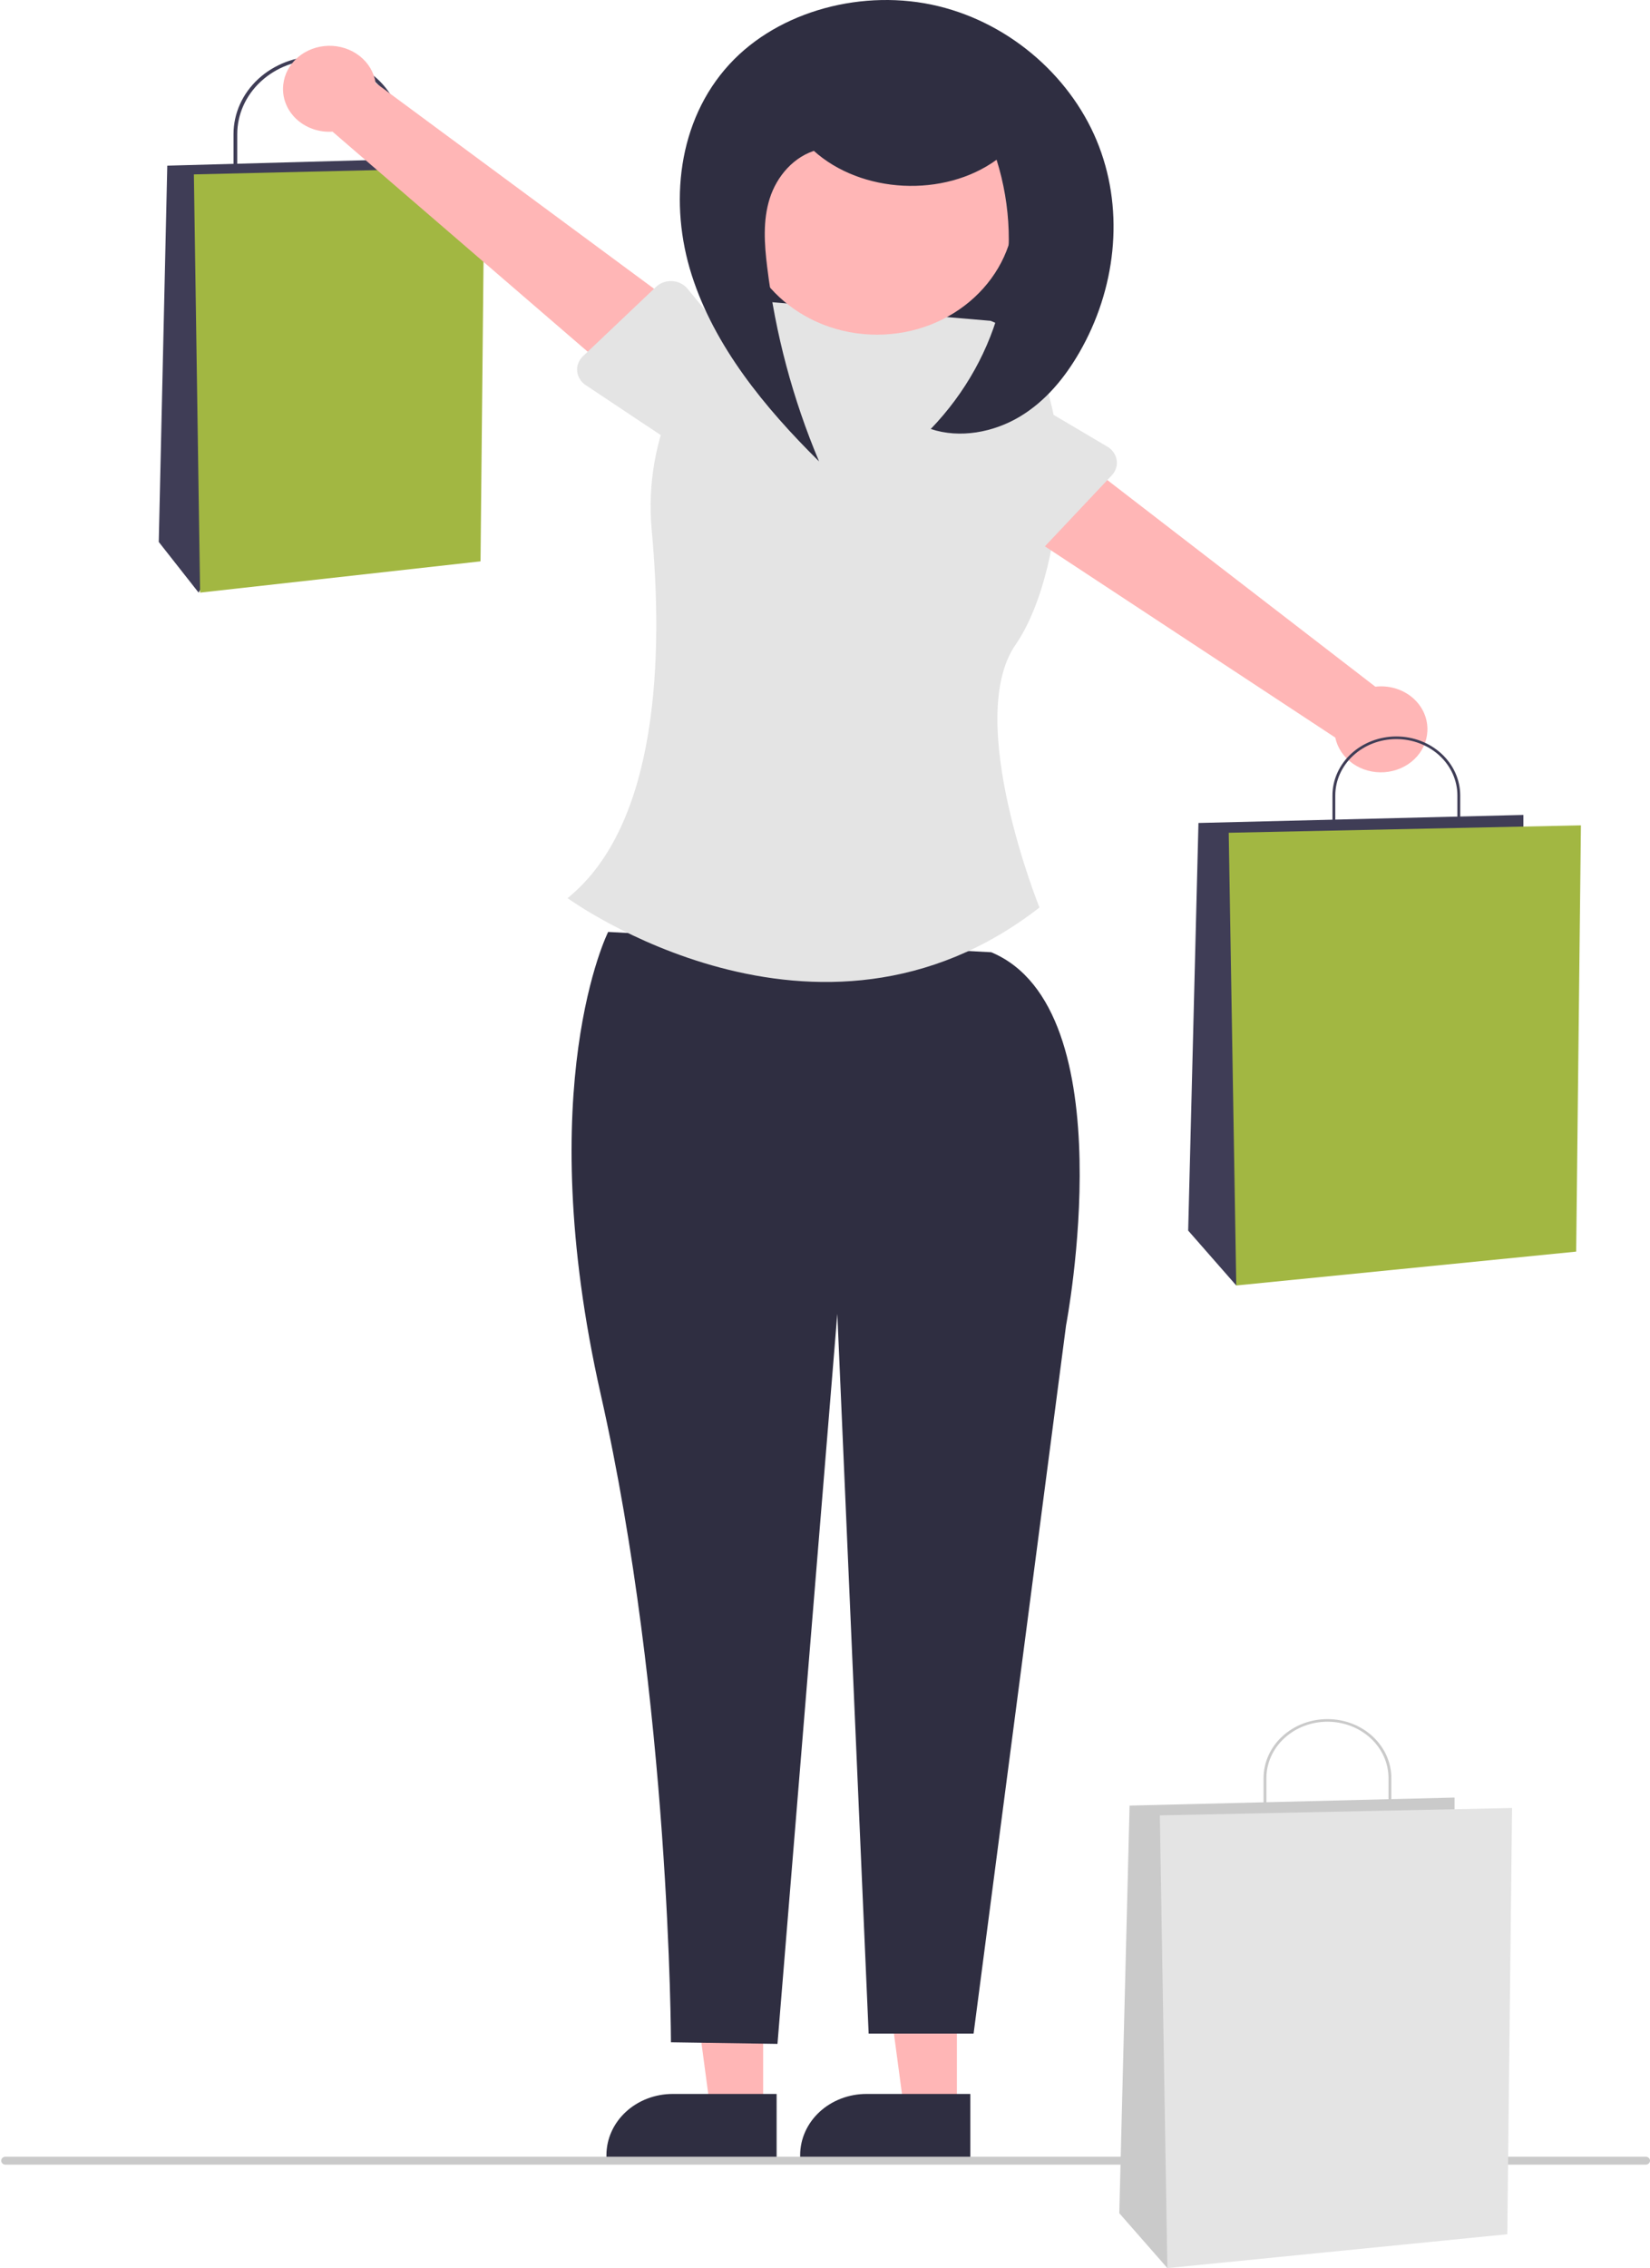 <svg width="532" height="731" viewBox="0 0 532 731" fill="none" xmlns="http://www.w3.org/2000/svg">
<g clip-path="url(#clip0_22_271)">
<path d="M339.68 51.448H234.189V109.145H339.68V51.448Z" fill="#2F2E41"/>
<path d="M129.68 60.751H75.291V43.231C75.291 36.569 78.156 30.18 83.256 25.469C88.356 20.758 95.273 18.111 102.485 18.111C109.698 18.111 116.615 20.758 121.715 25.469C126.815 30.18 129.68 36.569 129.68 43.231V60.751ZM76.495 59.639H128.476V43.231C128.476 36.864 125.738 30.758 120.863 26.255C115.989 21.753 109.379 19.223 102.485 19.223C95.592 19.223 88.982 21.753 84.108 26.255C79.233 30.758 76.495 36.864 76.495 43.231V59.639Z" fill="#3F3D56"/>
<path d="M140.76 55.788V51L53.935 53.394L51.187 174.666L64.037 191L140.76 55.788Z" fill="#3F3D56"/>
<path d="M156.203 54L62.512 56.206L64.518 191L154.935 180.919L156.203 54Z" fill="#A2B742"/>
<path d="M308.522 680.008H291.505L283.41 619.376H308.525L308.522 680.008Z" fill="#FFB6B6"/>
<path d="M312.861 695.245L257.991 695.243V694.602C257.992 689.37 260.242 684.352 264.247 680.653C268.252 676.953 273.684 674.875 279.348 674.874H279.35L312.862 674.875L312.861 695.245Z" fill="#2F2E41"/>
<path d="M246.06 680.008H229.043L220.948 619.376H246.063L246.06 680.008Z" fill="#FFB6B6"/>
<path d="M250.4 695.245L195.53 695.243V694.602C195.53 689.37 197.78 684.352 201.786 680.653C205.791 676.953 211.223 674.875 216.887 674.874H216.888L250.401 674.875L250.4 695.245Z" fill="#2F2E41"/>
<path d="M196.085 300.361C196.085 300.361 171.222 349.821 193.683 449.376C216.145 548.931 216.331 658.227 216.331 658.227L250.676 658.744L269.97 423.44L280.071 655.422H313.909L343.73 427.107C343.73 427.107 363.354 325.157 319.592 306.903L196.085 300.361Z" fill="#2F2E41"/>
<path d="M319.427 103.403L244.226 97C220.644 112.878 207.408 141.395 210.125 170.819C213.809 210.714 212.563 265.616 183 289.467C183 289.467 263.575 348.211 335.15 292.48C335.15 292.48 310.675 231.913 327.479 207.726C344.283 183.539 350.345 115.584 319.427 103.403Z" fill="#E4E4E4"/>
<path d="M91.336 27.236C91.105 29.238 91.353 31.263 92.061 33.167C92.769 35.072 93.92 36.81 95.434 38.258C96.948 39.707 98.788 40.832 100.823 41.553C102.858 42.274 105.04 42.575 107.215 42.433L206.505 128.028L224.301 102.987L121.106 26.724C120.605 23.365 118.789 20.293 116 18.089C113.211 15.885 109.644 14.702 105.974 14.765C102.305 14.828 98.788 16.133 96.09 18.431C93.392 20.73 91.7 23.862 91.336 27.236V27.236Z" fill="#FFB6B6"/>
<path d="M187.964 114.805L211.519 92.454C212.189 91.818 213 91.323 213.896 91.003C214.792 90.682 215.752 90.544 216.711 90.597C217.67 90.651 218.605 90.894 219.453 91.312C220.301 91.729 221.042 92.31 221.625 93.016L242.046 117.739C245.548 120.925 247.54 125.264 247.584 129.805C247.629 134.345 245.723 138.717 242.284 141.961C238.845 145.205 234.153 147.057 229.238 147.111C224.323 147.165 219.585 145.417 216.063 142.249L188.843 124.121C188.064 123.602 187.415 122.934 186.941 122.162C186.466 121.39 186.178 120.533 186.094 119.649C186.011 118.765 186.135 117.874 186.457 117.039C186.78 116.203 187.294 115.441 187.964 114.805V114.805Z" fill="#E4E4E4"/>
<path d="M460.217 235.679C460.327 233.668 459.958 231.659 459.136 229.794C458.315 227.929 457.06 226.253 455.462 224.884C453.863 223.515 451.959 222.486 449.883 221.87C447.808 221.255 445.611 221.067 443.449 221.32L339.163 140.953L322.901 166.869L430.524 237.718C431.225 241.046 433.224 244.02 436.141 246.078C439.058 248.135 442.691 249.133 446.351 248.881C450.011 248.63 453.444 247.147 456 244.714C458.555 242.281 460.056 239.066 460.217 235.679V235.679Z" fill="#FFB6B6"/>
<path d="M358.471 153.204L336.297 176.729C335.666 177.398 334.887 177.934 334.011 178.3C333.136 178.666 332.185 178.853 331.225 178.849C330.264 178.845 329.315 178.65 328.444 178.277C327.572 177.904 326.797 177.362 326.173 176.687L304.297 153.05C300.608 150.048 298.357 145.818 298.039 141.287C297.721 136.755 299.362 132.293 302.601 128.877C305.84 125.461 310.413 123.37 315.317 123.064C320.222 122.758 325.058 124.261 328.765 127.244L357.033 143.947C357.843 144.425 358.531 145.059 359.051 145.806C359.571 146.552 359.911 147.393 360.047 148.271C360.184 149.15 360.113 150.045 359.842 150.896C359.57 151.748 359.102 152.535 358.471 153.204V153.204Z" fill="#E4E4E4"/>
<path d="M470.812 269.661H429.614V256.391C429.614 251.344 431.785 246.504 435.648 242.936C439.511 239.368 444.75 237.363 450.213 237.363C455.677 237.363 460.916 239.368 464.779 242.936C468.642 246.504 470.813 251.344 470.813 256.391L470.812 269.661ZM430.526 268.819H469.9V256.391C469.9 251.568 467.826 246.942 464.134 243.532C460.442 240.121 455.435 238.205 450.213 238.205C444.992 238.205 439.985 240.121 436.292 243.532C432.6 246.942 430.526 251.568 430.526 256.391V268.819Z" fill="#3F3D56"/>
<path d="M491.183 267.836V262.65L386.412 265.243L383.096 396.609L398.601 414.303L491.183 267.836Z" fill="#3F3D56"/>
<path d="M509.73 266.01L396.169 268.398L398.601 414.303L508.194 403.391L509.73 266.01Z" fill="#A2B742"/>
<path d="M282.771 107.863C307.302 107.863 327.188 89.494 327.188 66.834C327.188 44.174 307.302 25.804 282.771 25.804C258.24 25.804 238.354 44.174 238.354 66.834C238.354 89.494 258.24 107.863 282.771 107.863Z" fill="#FFB6B6"/>
<path d="M262.321 48.547C277.686 62.457 304.426 63.79 321.323 51.489C326.013 66.431 326.526 82.226 322.815 97.401C319.104 112.575 311.29 126.633 300.102 138.262C309.502 141.399 320.322 139.335 328.723 134.335C337.125 129.334 343.347 121.7 348.042 113.55C359.665 93.376 362.575 68.742 354.352 47.187C346.129 25.633 326.429 7.76 302.495 1.973C278.561 -3.815 251.119 3.334 235.129 20.773C218.408 39.008 215.699 65.727 223.026 88.646C230.354 111.565 246.425 131.248 264.083 148.713C255.601 128.567 249.977 107.492 247.35 86.012C246.452 78.656 245.927 71.073 248.176 63.968C250.426 56.863 255.963 50.245 263.68 48.249" fill="#2F2E41"/>
<path d="M530.612 697.663H1.77C1.402 697.663 1.049 697.528 0.788 697.288C0.528 697.047 0.382 696.721 0.382 696.381C0.382 696.041 0.528 695.715 0.788 695.475C1.049 695.234 1.402 695.099 1.77 695.099H530.612C530.98 695.099 531.333 695.234 531.593 695.475C531.854 695.715 532 696.041 532 696.381C532 696.721 531.854 697.047 531.593 697.288C531.333 697.528 530.98 697.663 530.612 697.663Z" fill="#CACACA"/>
<path d="M448.604 586.358H407.405V573.088C407.405 568.041 409.576 563.202 413.439 559.633C417.302 556.065 422.541 554.06 428.004 554.06C433.468 554.06 438.707 556.065 442.57 559.633C446.433 563.202 448.604 568.041 448.604 573.088L448.604 586.358ZM408.317 585.516H447.691V573.088C447.691 568.265 445.617 563.639 441.925 560.229C438.233 556.818 433.226 554.902 428.004 554.902C422.783 554.902 417.776 556.818 414.084 560.229C410.391 563.639 408.317 568.265 408.317 573.088V585.516Z" fill="#CACACA"/>
<path d="M468.975 584.533V579.347L364.203 581.94L360.887 713.306L376.393 731L468.975 584.533Z" fill="#CACACA"/>
<path d="M487.522 582.707L373.961 585.095L376.393 731L485.985 720.088L487.522 582.707Z" fill="#E4E4E4"/>
</g>
<defs>
<clipPath id="clip0_22_271">
<rect width="532" height="731" fill="white"/>
</clipPath>
</defs>
</svg>
